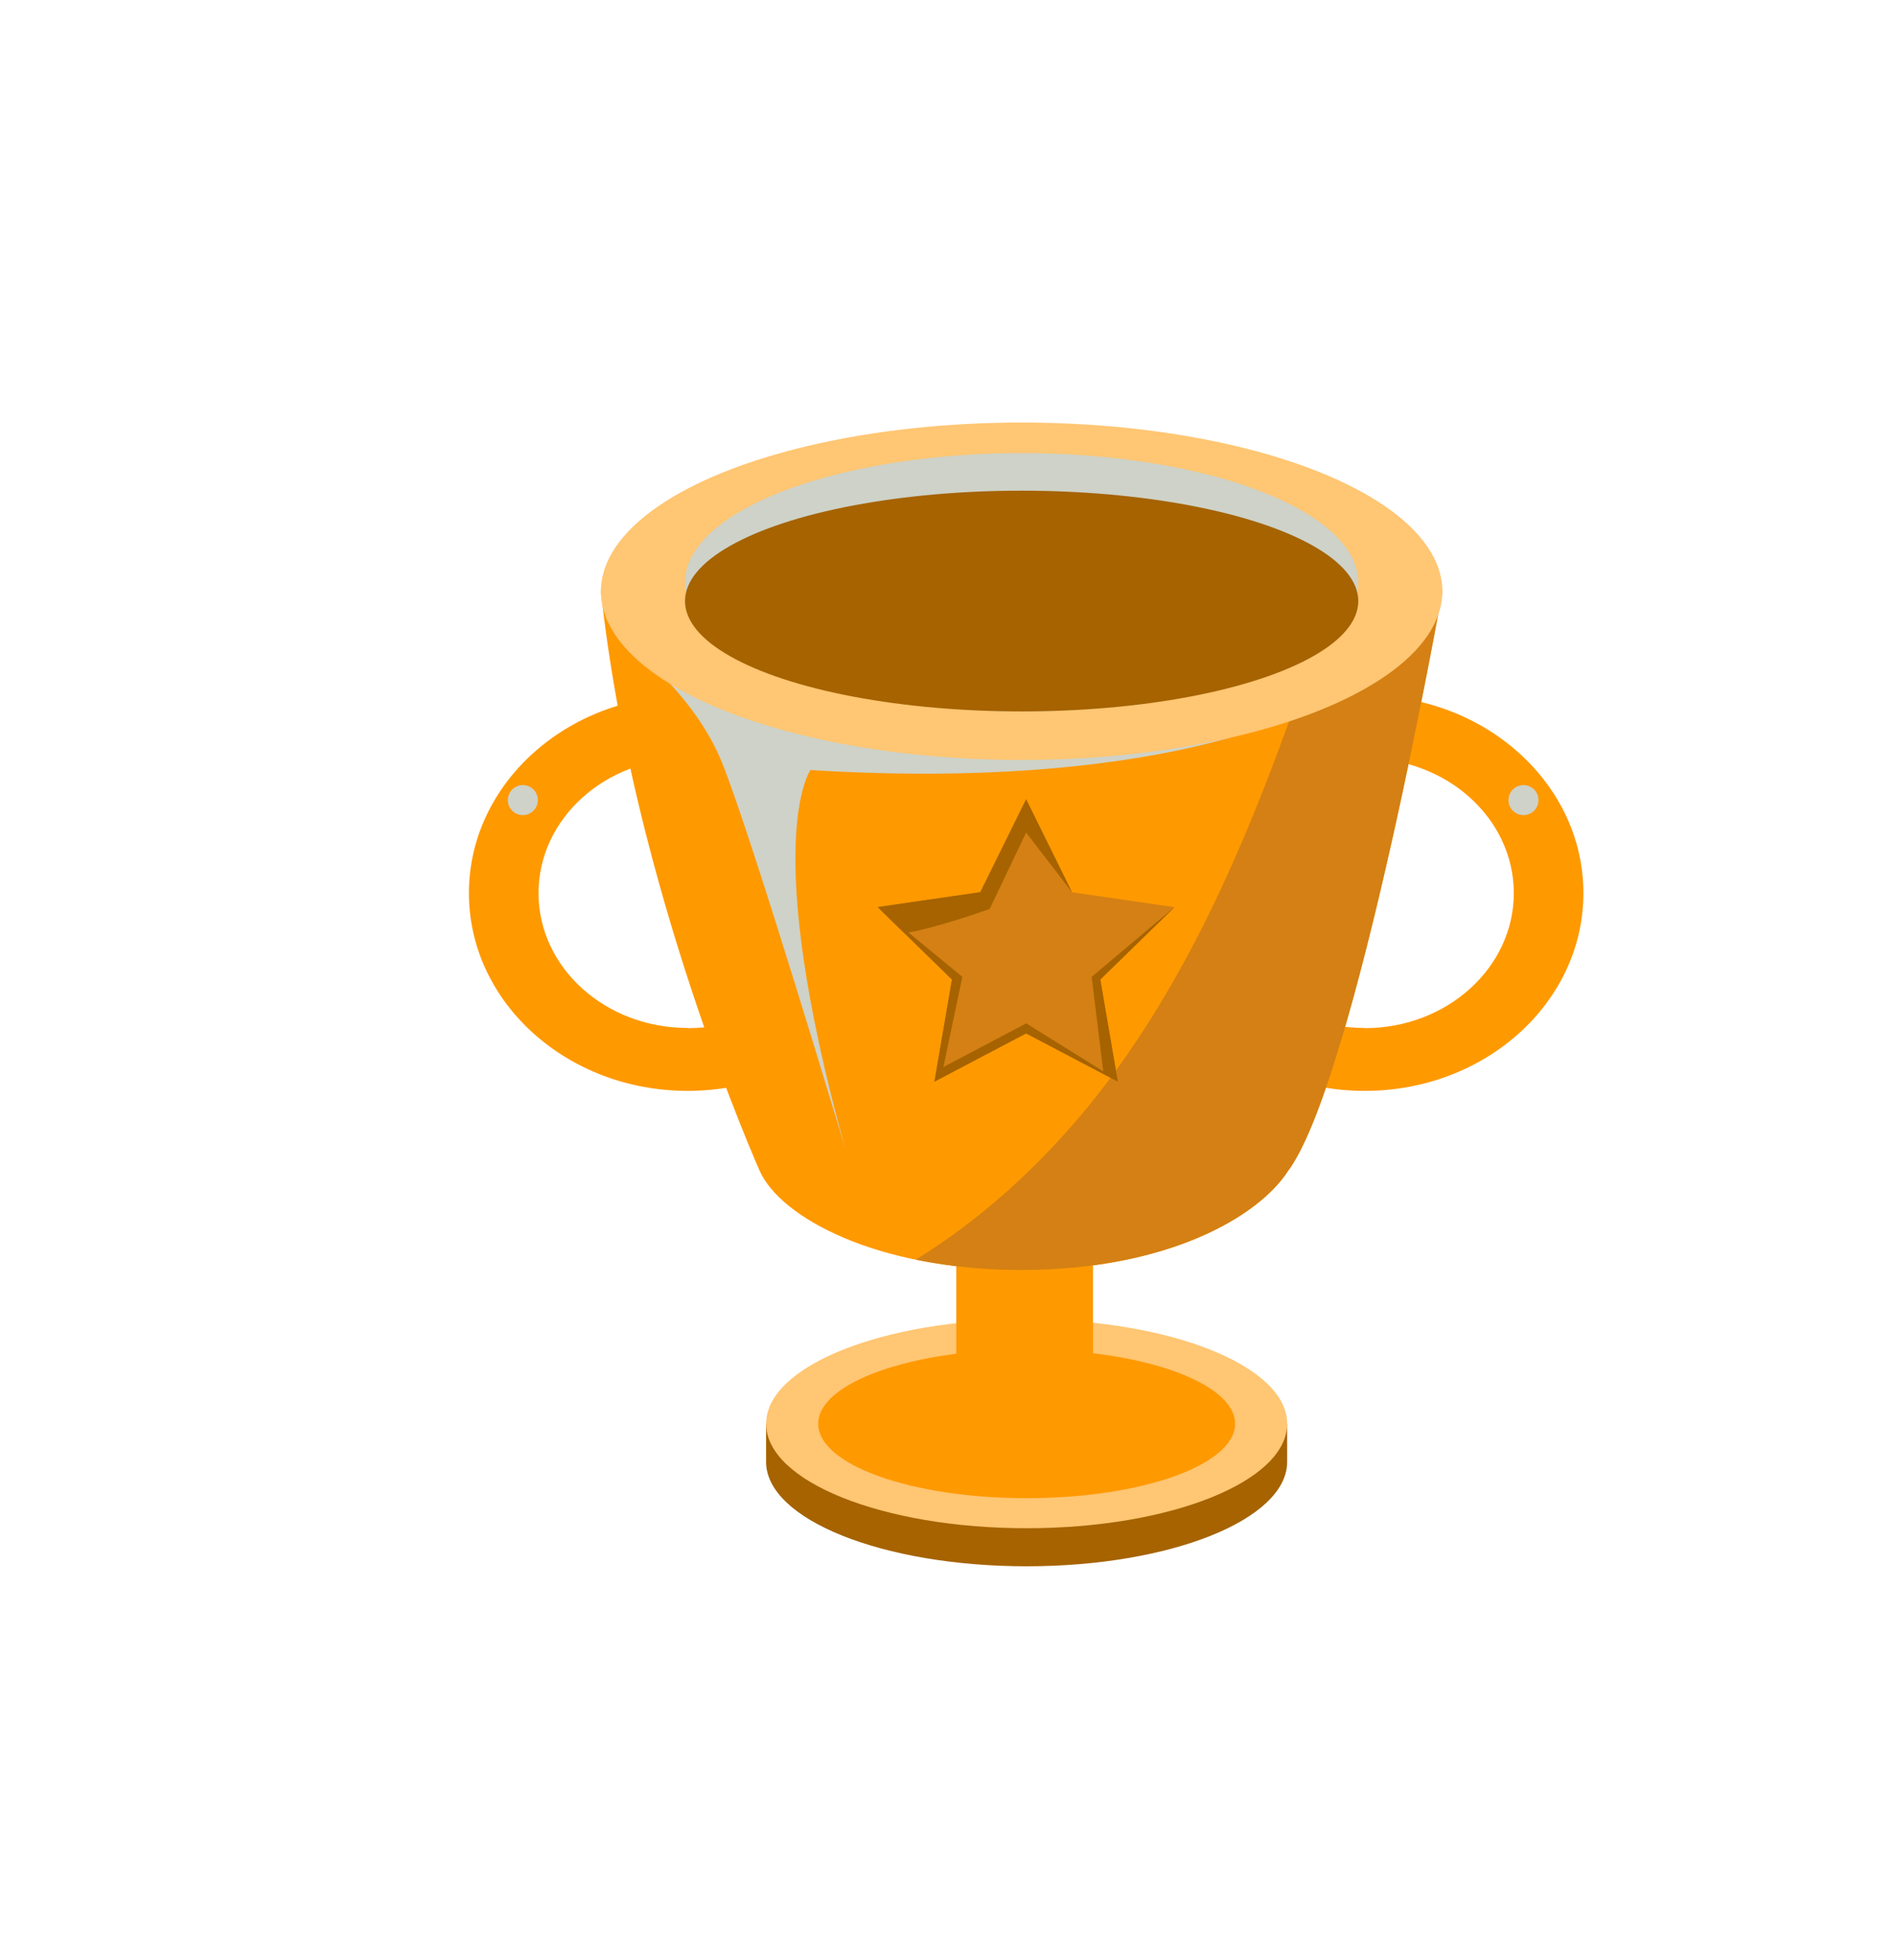 <svg id="_ÎÓÈ_1" data-name="—ÎÓÈ_1" xmlns="http://www.w3.org/2000/svg" viewBox="0 0 474 490"><defs><style>.cls-1{fill:#f90;}.cls-2{fill:#a66300;}.cls-3{fill:#ffc673;}.cls-4{fill:#ced2c8;}.cls-5{fill:#d48014;}</style></defs><path class="cls-1" d="M171.91,173.82c-30.2,0-54.68,22.13-54.68,49.43s24.48,49.43,54.68,49.43,54.67-22.13,54.67-49.43S202.1,173.82,171.91,173.82Zm0,83.13c-20.59,0-37.28-15.09-37.28-33.7s16.69-33.71,37.28-33.71,37.28,15.09,37.28,33.71S192.5,257,171.91,257Z"/><path class="cls-1" d="M341.18,173.82c-30.2,0-54.68,22.13-54.68,49.43s24.48,49.43,54.68,49.43,54.67-22.13,54.67-49.43S371.37,173.82,341.18,173.82Zm0,83.13c-20.59,0-37.28-15.09-37.28-33.7s16.69-33.71,37.28-33.71,37.27,15.09,37.27,33.71S361.76,257,341.18,257Z"/><path class="cls-2" d="M317.32,355.89c-9.48-9.72-33.06-16.61-60.66-16.61s-51.18,6.89-60.67,16.61h-4.47v9.51c0,14.42,29.16,26.11,65.14,26.11s65.13-11.69,65.13-26.11v-9.51Z"/><ellipse class="cls-3" cx="256.66" cy="355.89" rx="65.13" ry="26.11"/><ellipse class="cls-1" cx="256.66" cy="355.89" rx="52.11" ry="18.6"/><rect class="cls-1" x="239.06" y="292.45" width="34.2" height="70.88"/><path class="cls-1" d="M150.23,147.79c7.94,73.92,39.69,144.87,39.69,144.87,5.17,11.66,29.25,24.78,65.42,24.78s59.07-13.12,66.57-24.61c16.87-22.33,38.68-145,38.68-145Z"/><path class="cls-4" d="M325.62,177.69s-36.3,20.17-123,14.79c0,0-12.77,17.48,8.74,94.79,0,0-23.53-78.65-30.92-96.8s-24.87-30.25-24.87-30.25Z"/><path class="cls-5" d="M333.57,147.79l-.58,1.58c-13.75,40.81-28.17,82.16-53.25,117.17-13.62,19-30.94,36.06-50.79,48.32a131.3,131.3,0,0,0,26.39,2.58c36.17,0,59.07-13.12,66.57-24.61,16.87-22.33,38.68-145,38.68-145Z"/><ellipse class="cls-3" cx="255.41" cy="147.79" rx="105.18" ry="42.17"/><ellipse class="cls-4" cx="255.41" cy="145.55" rx="84.16" ry="32.29"/><ellipse class="cls-2" cx="255.41" cy="150.24" rx="84.16" ry="27.59"/><polygon class="cls-5" points="256.53 199.81 268 223.04 293.63 226.76 275.08 244.85 279.46 270.38 256.53 258.32 233.6 270.38 237.98 244.85 219.43 226.76 245.07 223.04 256.53 199.81"/><polygon class="cls-2" points="219.43 226.76 240.58 244.18 235.85 266.71 256.56 255.81 275.82 267.8 272.92 244.18 293.63 226.76 275.08 244.85 279.46 270.38 256.53 258.32 233.6 270.38 237.98 244.85 219.43 226.76"/><path class="cls-2" d="M268,223l-11.47-23.23L245.07,223l-25.64,3.72,6.69,6.53c8-1.23,21.3-6.06,21.3-6.06l9.11-19.08Z"/><path class="cls-4" d="M134.46,200a3.75,3.75,0,1,1-3.75-3.75A3.74,3.74,0,0,1,134.46,200Z"/><path class="cls-4" d="M384.62,200a3.75,3.75,0,1,1-3.75-3.75A3.74,3.74,0,0,1,384.62,200Z"/></svg>